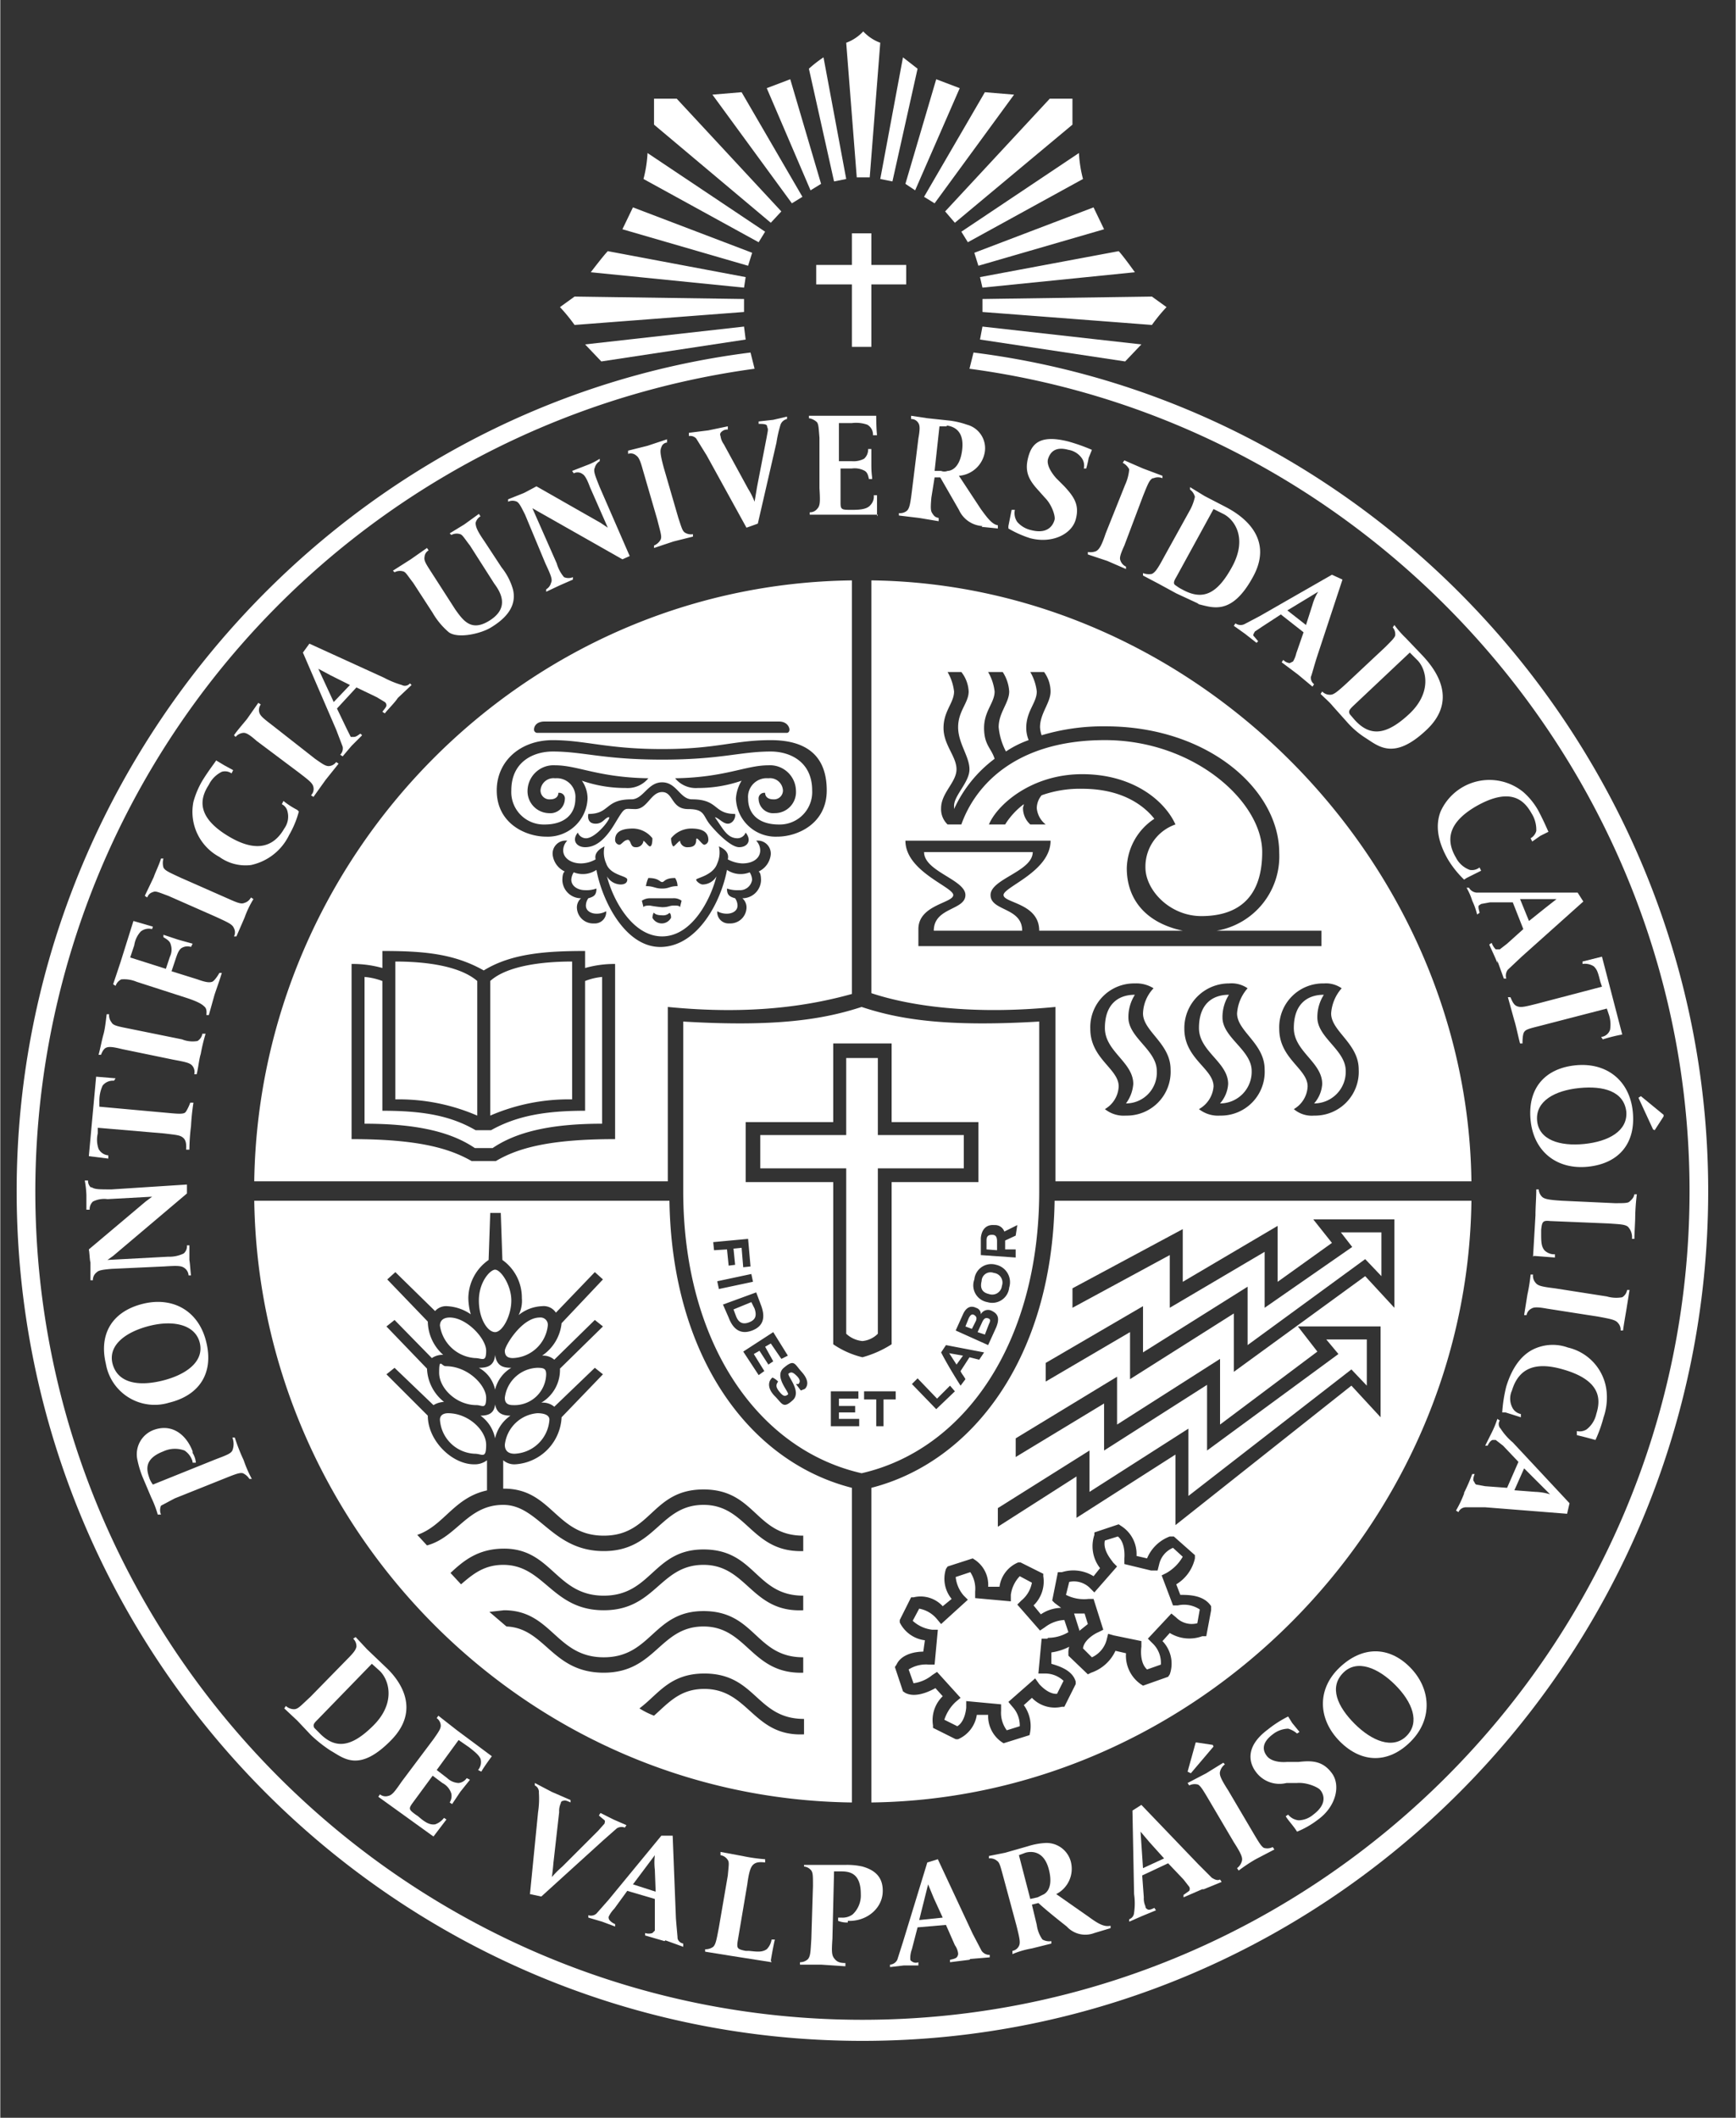 <?xml version="1.0" encoding="UTF-8" standalone="no"?>
<svg
   xmlns:dc="http://purl.org/dc/elements/1.1/"
   xmlns:cc="http://creativecommons.org/ns#"
   xmlns:rdf="http://www.w3.org/1999/02/22-rdf-syntax-ns#"
   xmlns:svg="http://www.w3.org/2000/svg"
   xmlns="http://www.w3.org/2000/svg"
   xmlns:sodipodi="http://sodipodi.sourceforge.net/DTD/sodipodi-0.dtd"
   xmlns:inkscape="http://www.inkscape.org/namespaces/inkscape"
   id="Capa_1"
   data-name="Capa 1"
   width="75.5mm"
   height="92.1mm"
   viewBox="0 0 214.01 261.154"
   version="1.1"
   sodipodi:docname="logo-pucv.svg"
   inkscape:version="0.92.4 (fd57863, 2020-04-02)">
  <rect x="0" y="0" width="214.01" height="261.154" fill="#333333" stroke="none"/>
  <sodipodi:namedview
     pagecolor="#ffffff"
     bordercolor="#666666"
     borderopacity="1"
     objecttolerance="10"
     gridtolerance="10"
     guidetolerance="10"
     inkscape:pageopacity="0"
     inkscape:pageshadow="2"
     inkscape:window-width="1920"
     inkscape:window-height="1016"
     id="namedview247"
     showgrid="false"
     inkscape:zoom="0.94858025"
     inkscape:cx="241.56829"
     inkscape:cy="78.630641"
     inkscape:window-x="0"
     inkscape:window-y="27"
     inkscape:window-maximized="1"
     inkscape:current-layer="Capa_1" />
  <defs
     id="defs4">
    <style
       id="style2">.cls-1{fill:#24588d;}.cls-2{fill:#a95153;}.cls-3{fill:#af8f6e;}.cls-4{fill:#fff;}</style>
  </defs>
  <title
     id="title6">logo-pucv</title>
  <path
     style="fill:#ffffff;stroke-width:1"
     d="m 105.018,71.572 c -40.6,0.5 -73.101,34.001 -73.701,74.101 h 51 v -21.5 c 10.1,1 17.301,-0.1 22.701,-1.6 z m -37.9,17.401 h 28.9 c 1,0 1.3,0.699 1.3,0.999 0,0.3 -0.2,0.4 -0.3,0.4 H 66.219 a 0.4,0.4 0 0 1 -0.4,-0.4 c 0,-0.5 0.4,-0.999 1.3,-0.999 z m 0.999,2.299 c 4,0 6.701,1.1 13.501,1.1 6.8,0 8.799,-1.1 13.399,-1.1 4.6,0 6.9,2.101 6.9,6.201 0,4.1 -3.6,5.7 -6.1,5.7 a 4.9,4.9 0 0 1 -5.099,-4.701 4.8,4.8 0 0 1 0.7,-2.199 16.4,16.4 0 0 1 -5.401,0.9 3.3,3.3 0 0 1 -2.8,-1.2 c 6.2,-0.1 8.701,-1.6 11.501,-1.6 a 3.2,3.2 0 0 1 3.4,3.101 2.6,2.6 0 0 1 -2.599,2.8 1.8,1.8 0 0 1 -2,-1.701 0.7,0.7 0 0 1 0.8,-0.8 c 0,0.5 0.399,0.8 0.999,0.8 a 1.1,1.1 0 0 0 1.2,-1.099 1.6,1.6 0 0 0 -1.799,-1.5 2.3,2.3 0 0 0 -2.5,2.5 c 0,1.9 1.3,3.2 3.8,3.2 a 4,4 0 0 0 4.1,-4.2 c 0,-3.6 -2.801,-4.8 -5.101,-4.8 -3.8,0 -6.099,0.999 -13.399,0.999 -7.3,0 -9.701,-0.999 -13.501,-0.999 -2.3,0 -5.099,1.2 -5.099,4.8 a 4,4 0 0 0 4.1,4.2 c 2.5,0 3.8,-1.3 3.8,-3.2 a 2.3,2.3 0 0 0 -2.5,-2.5 1.6,1.6 0 0 0 -1.799,1.5 1.1,1.1 0 0 0 1.2,1.099 c 0.6,0 0.999,-0.3 0.999,-0.8 a 0.7,0.7 0 0 1 0.8,0.8 1.8,1.8 0 0 1 -2,1.701 2.7,2.7 0 0 1 -2.599,-2.8 3.2,3.2 0 0 1 3.4,-3.101 c 2.8,0 5.3,1.5 11.5,1.6 a 3.3,3.3 0 0 1 -2.799,1.2 16.4,16.4 0 0 1 -5.401,-0.9 3.8,3.8 0 0 1 0.7,2.199 4.9,4.9 0 0 1 -5.099,4.701 c -2.5,0 -6.1,-1.6 -6.1,-5.7 0,-3.6 2.899,-6.201 6.899,-6.201 z m 13.501,5.2 c 1.8,0 2.2,2.1 3.7,2.1 3.3,0 2.6,1.801 5.3,1.801 0.1,0.5 -0.301,1.2 -0.901,1.2 -0.6,0 -1.099,-0.7 -1.599,-0.8 1,1.4 1.499,2.599 2.799,2.599 a 1.1,1.1 0 0 0 1.001,-0.7 c 0.8,1 0.2,1.801 -0.8,1.801 -1,0 -2.7,-1.7 -3.6,-2.8 -0.9,-1.1 -0.601,-1.9 -2.701,-1.9 -2.1,0 -1.799,-2.1 -3.199,-2.1 -1.4,0 -1.801,2.1 -3.301,2.1 -1.5,0 -1.199,-0.399 -2.599,1.9 -1.4,2.3 -2.6,2.8 -3.6,2.8 -1,0 -1.7,-0.801 -0.9,-1.801 a 1.1,1.1 0 0 0 1.001,0.7 c 1.3,0 3.299,-2.699 2.799,-2.599 -0.5,0.1 -0.7,0.8 -1.6,0.8 -0.9,0 -1,-0.7 -0.9,-1.2 2.7,0 2,-1.801 5.3,-1.801 1.5,0 2.001,-2.1 3.801,-2.1 z m -3.6,5.7 a 3.1,3.1 0 0 1 2.4,1.2 c 0,0.6 -0.1,1.001 -0.3,1.001 -0.2,0 -0.5,-0.5 -0.8,-0.7 a 0.9,0.9 0 0 1 -1.001,0.8 c -0.7,0 -0.499,-1 -0.999,-0.9 -0.5,0.1 -0.699,0.599 -0.999,0.599 a 0.6,0.6 0 0 1 -0.501,-0.599 c 0,-1 0.801,-1.401 2.201,-1.401 z m 7.199,0 c 1.3,0 2.101,0.401 2.101,1.401 a 0.6,0.6 0 0 1 -0.501,0.599 c -0.3,0 -0.999,-1.199 -0.999,-0.599 0,0.6 -0.301,0.9 -1.001,0.9 a 0.9,0.9 0 0 1 -0.999,-0.8 c -0.3,0.2 -0.7,0.7 -0.8,0.7 -0.1,0 -0.3,-0.401 -0.3,-1.001 a 3.2,3.2 0 0 1 2.5,-1.2 z m -15.459,1.487 a 1.6,1.6 0 0 1 0.16,0.013 1.7,1.7 0 0 0 -0.5,1.2 c 0,0.9 0.899,1.6 2.199,1.6 a 3.7,3.7 0 0 0 1.799,-0.5 c -0.2,-0.8 0.5,-1.3 1.1,-1.6 a 3.3,3.3 0 0 0 0.201,2.1 c 0.5,1.5 2.599,1.5 2.599,2 0,0.5 -0.5,0.599 -0.8,0.599 a 2,2 0 0 1 -1.7,-0.999 c 0.7,2.8 3.1,7.4 6.8,7.4 3.7,0 5.999,-4.6 6.699,-7.4 a 2,2 0 0 1 -1.7,0.999 c -0.3,0 -0.8,-0.399 -0.8,-0.599 0,-0.2 2.099,-0.5 2.599,-2 a 3.3,3.3 0 0 0 0.201,-2.1 c 0.7,0.3 1.299,0.8 1.099,1.6 a 4.1,4.1 0 0 0 1.801,0.5 c 1.4,0 2.199,-0.7 2.199,-1.6 a 1.7,1.7 0 0 0 -0.5,-1.2 1.6,1.6 0 0 1 1.799,1.7 2.6,2.6 0 0 1 -1.499,2.1 c 0.2,0.1 0.299,0.5 0.299,1.1 a 2.3,2.3 0 0 1 -2.299,2.199 1.5,1.5 0 0 1 0.5,1.3 2,2 0 0 1 -2.1,1.801 1.4,1.4 0 0 1 -1.5,-1.5 2.4,2.4 0 0 0 1.2,0.3 c 0.6,0 1.3,-0.301 1.3,-1.001 a 1.6,1.6 0 0 0 -0.299,-0.9 c -0.7,-0.2 -1.001,-0.4 -1.001,-1.2 a 3.9,3.9 0 0 0 1.5,0.201 1.5,1.5 0 0 0 1.6,-1.3 1.9,1.9 0 0 0 -0.3,-0.901 3,3 0 0 1 -2.8,-0.299 c -0.7,3.8 -3.499,9.3 -7.999,9.5 -4.5,0.2 -7.4,-5.7 -8.1,-9.5 a 3,3 0 0 1 -2.8,0.299 1.9,1.9 0 0 0 -0.3,0.901 c 0,0.8 0.8,1.3 1.7,1.3 a 3.6,3.6 0 0 0 1.401,-0.201 c 0,0.8 -0.301,1 -1.001,1.2 a 1.6,1.6 0 0 0 -0.299,0.9 c 0,0.7 0.7,1.001 1.3,1.001 a 2.4,2.4 0 0 0 1.2,-0.3 1.4,1.4 0 0 1 -1.5,1.5 2,2 0 0 1 -2.1,-1.801 1.5,1.5 0 0 1 0.5,-1.3 2.3,2.3 0 0 1 -2.301,-2.199 c 0,-0.6 0.1,-1 0.3,-1.1 a 2.6,2.6 0 0 1 -1.5,-2.1 1.6,1.6 0 0 1 1.641,-1.713 z m 10.159,4.613 c 1.3,0 1.401,0.5 1.701,0.5 0.3,0 0.299,-0.5 1.599,-0.5 a 1.9,1.9 0 0 1 0.3,1.001 c -1,0 -0.999,0.299 -1.899,0.299 -0.9,0 -1,-0.299 -2,-0.299 a 3.8,3.8 0 0 1 0.299,-1.001 z m 3.206,2.494 a 1.6,1.6 0 0 1 0.894,0.306 l -0.199,0.8 c -0.1,-0.2 -0.3,-0.201 -0.8,-0.201 -0.5,0 -0.599,0.201 -1.399,0.201 a 13.9,13.9 0 0 1 -1.5,-0.201 c -0.3,0 -0.7,7.5e-4 -0.8,0.201 l -0.201,-0.8 a 1.8,1.8 0 0 1 1.1,-0.3 h 2.701 a 1.6,1.6 0 0 1 0.205,-0.006 z m -2.542,1.799 c 0.012,-0.007 0.024,-0.005 0.037,0.007 0.1,0.1 0.301,0.299 1.001,0.299 a 1.1,1.1 0 0 0 0.9,-0.299 c 0.2,0.1 0.199,0.499 0.199,0.599 a 1.3,1.3 0 0 1 -1.099,0.7 1.3,1.3 0 0 1 -1.2,-0.7 c 0,-0.087 0.077,-0.557 0.163,-0.607 z m -33.463,4.707 c 5,0 8.801,0.3 12.501,2.4 3.4,-2.1 7.699,-2.4 12.499,-2.4 v 2.1 a 13.2,13.2 0 0 1 3.7,-0.5 v 21.6 c -8.1,0 -12,1.101 -14.7,2.701 h -2.999 c -2.8,-1.6 -6.7,-2.701 -14.8,-2.701 v -21.6 a 13.5,13.5 0 0 1 3.8,0.5 z m 1.6,1.3 v 17 a 24.3,24.3 0 0 1 10.1,2 v -16.6 c -2.2,-1.9 -6.5,-2.4 -10.1,-2.4 z m 21.799,0 c -3.6,-2e-5 -7.999,0.5 -10.099,2.4 v 16.6 a 24.3,24.3 0 0 1 10.099,-2 z m -25.599,1.901 v 18.099 c 6.7,0 10.8,1.101 13.6,3.001 h 2.199 c 2.8,-1.9 6.9,-3.001 13.5,-3.001 v -18.099 a 7.6,7.6 0 0 0 -2.1,0.5 v 16 c -4.8,0 -8.399,0.6 -11.599,2.4 h -1.901 c -3.1,-1.8 -6.5,-2.4 -11.5,-2.4 v -16 a 8.2,8.2 0 0 0 -2.199,-0.5 z"
     id="path90"
     inkscape:connector-curvature="0" />
  <path
     style="fill:#ffffff;stroke-width:1"
     d="m 107.419,71.572 v 50.9 c 4.8,1.6 12.499,2.7 22.699,1.7 v 21.5 h 51.3 c -0.5,-39.6 -34,-73.601 -74,-74.101 z m 9.4,11.3 h 1.7 a 4.2,4.2 0 0 1 0.9,2.4 c 0,1.4 -1.3,2.4 -1.3,4.4 0,2 1.399,3.599 1.399,5.199 0,1.6 -1.899,3.2 -1.899,4.5 v 0.4 a 16,16 0 0 1 5,-6.2 c -0.4,-1.3 -1.3,-1.7 -1.3,-3.8 0,-2.1 1.3,-3.1 1.3,-4.5 a 6.2,6.2 0 0 0 -0.8,-2.4 h 1.799 a 4.9,4.9 0 0 1 0.8,2.4 c 0,1.4 -1.3,2.6 -1.3,4.4 a 8,8 0 0 0 0.9,2.999 12.2,12.2 0 0 1 2.8,-1.401 4,4 0 0 1 -0.299,-1.499 c 0,-2.1 1.3,-3.1 1.3,-4.5 a 6.2,6.2 0 0 0 -0.8,-2.4 h 1.7 a 4.1,4.1 0 0 1 0.8,2.4 c 0,1.4 -1.3,2.7 -1.3,4.4 a 3.6,3.6 0 0 0 0.199,0.999 26.4,26.4 0 0 1 7.901,-1.1 c 12.6,0 21.399,7.801 21.399,15.601 a 9.3,9.3 0 0 1 -7.7,9.599 h 12.901 v 1.901 h -49.7 v -2.1 c 0,-3 4.301,-3.201 4.301,-4.201 0,-1 -5.901,-2.899 -5.901,-6.699 h 17.9 c 0,3.8 -5.8,5.699 -5.8,6.699 0,1 4.4,1 4.4,4.4 h 17.699 c -4.7,-1 -6.9,-4 -6.9,-7.7 a 7.5,7.5 0 0 1 3.4,-6.1 c -1.1,-1.4 -3.699,-3.7 -8.899,-3.7 a 14.1,14.1 0 0 0 -5.001,0.8 2.5,2.5 0 0 0 -0.599,1.6 2.9,2.9 0 0 0 1.099,2 h -1.899 a 2.7,2.7 0 0 1 -0.9,-2 c 0,-0.2 0.1,-0.3 0.1,-0.5 a 9.2,9.2 0 0 0 -2.301,2.5 h -2 c 1,-2.4 5.201,-6.2 11.501,-6.2 6.3,0 10.2,3.3 11.5,6.2 a 5.5,5.5 0 0 0 -3.7,5.3 c 0,2.8 3,6 6.9,6 3.9,0 7.499,-1.701 7.499,-7.901 0,-6.2 -8.401,-13.8 -19.401,-13.8 -11,0 -15.999,5.601 -17.699,10.401 h -1.7 a 2.6,2.6 0 0 1 -0.8,-2 c 0,-1.9 1.901,-3.2 1.901,-4.8 0,-1.6 -1.6,-2.999 -1.6,-5.099 0,-2.1 1.3,-3.1 1.3,-4.5 a 6.2,6.2 0 0 0 -0.8,-2.4 z m -2.9,22.199 c 0,2.4 5.099,3.4 5.099,5.3 0,1.9 -3.899,1.5 -3.899,4.4 h 10.899 c 0,-2.9 -3.899,-2.4 -3.899,-4.4 0,-2 5.2,-2.9 5.2,-5.3 z m 37.924,16.186 a 3.5,3.5 0 0 1 1.975,0.614 5.2,5.2 0 0 0 -1.3,3.101 c 0,2.2 3.401,3.7 3.401,6.9 a 5.4,5.4 0 0 1 -5.501,5.7 3.8,3.8 0 0 1 -2.599,-0.8 3.5,3.5 0 0 0 1.799,-2.8 c 0,-2.2 -3.6,-3.399 -3.6,-7.099 a 5.5,5.5 0 0 1 5.501,-5.6 3.5,3.5 0 0 1 0.324,-0.015 z m 11.661,0.004 a 3.4,3.4 0 0 1 1.915,0.61 5.2,5.2 0 0 0 -1.3,3.101 c 0,2.2 3.4,3.7 3.4,6.9 a 5.4,5.4 0 0 1 -5.499,5.7 3.4,3.4 0 0 1 -2.501,-0.8 3.4,3.4 0 0 0 1.701,-2.8 c 0,-2.2 -3.501,-3.399 -3.501,-7.099 a 5.4,5.4 0 0 1 5.501,-5.6 3.4,3.4 0 0 1 0.284,-0.01 z m -23.586,0.01 a 4,4 0 0 1 2.301,0.599 4.7,4.7 0 0 0 -1.3,3.101 c 0,2.2 3.4,3.7 3.4,6.9 a 5.4,5.4 0 0 1 -5.499,5.7 3.7,3.7 0 0 1 -2.601,-0.8 3.4,3.4 0 0 0 1.701,-2.8 c 0,-2.2 -3.501,-3.399 -3.501,-7.099 a 5.4,5.4 0 0 1 5.499,-5.6 z m 0,1.399 c -2.1,0 -3.7,1.2 -3.7,4.1 0,2.9 3.501,4.2 3.501,6.9 a 4.6,4.6 0 0 1 -0.9,2.4 3.8,3.8 0 0 0 3.8,-4 c 0,-2.6 -3.501,-4.1 -3.501,-6.6 a 5.1,5.1 0 0 1 0.8,-2.8 z m 11.601,0 c -2.1,0 -3.7,1.2 -3.7,4.1 0,2.9 3.6,4.2 3.6,6.9 a 4,4 0 0 1 -1.001,2.4 3.9,3.9 0 0 0 3.901,-4 c 0,-2.6 -3.6,-4.1 -3.6,-6.6 a 5.1,5.1 0 0 1 0.8,-2.8 z m 11.7,0 c -2.1,0 -3.701,1.2 -3.701,4.1 0,2.9 3.501,4.2 3.501,6.9 a 4,4 0 0 1 -0.999,2.4 3.9,3.9 0 0 0 3.899,-4 c 0,-2.6 -3.499,-4.1 -3.499,-6.6 a 5.1,5.1 0 0 1 0.8,-2.8 z"
     id="path92"
     inkscape:connector-curvature="0" />
  <path
     style="fill:#ffffff;stroke-width:1"
     d="m 31.318,148.072 c 0.6,40.1 33.101,73.7 73.701,74.2 v -38.801 c -12.6,-3.2 -22.2,-16.099 -22.5,-35.399 z m 29.101,1.499 h 1.3 l 0.199,5.801 a 5.7,5.7 0 0 1 2.4,4.699 3.9,3.9 0 0 1 -0.4,2.1 4.9,4.9 0 0 1 2.9,-1.099 1.8,1.8 0 0 1 1.7,0.799 l 4.8,-5 1.001,0.9 -5.101,5.401 a 5.5,5.5 0 0 1 -2.4,3.999 2.1,2.1 0 0 1 1.5,0.501 l 5,-4.9 1.001,0.8 -5.3,5.199 a 4.7,4.7 0 0 1 -2.301,4.201 2.2,2.2 0 0 1 1.6,0.5 l 5,-4.8 1.001,0.8 -5.101,5.3 a 6.1,6.1 0 0 1 -5.7,5.8 2.1,2.1 0 0 1 -1.499,-0.5 v 3.505 c 0.035,-3.1e-4 0.065,-0.004 0.1,-0.004 5.9,0 6.4,5.8 12.3,5.8 5.9,0 5.9,-5.7 12.3,-5.7 6.4,0 6.4,5.7 12.3,5.7 v 1.901 c -6.4,0.2 -6.9,-5.7 -12.3,-5.7 -5.4,0 -5.9,5.7 -12.3,5.7 -6.4,0 -7.999,-5.7 -12.399,-5.7 -4.4,0 -5.7,4 -9.4,5 l -1.2,-1.3 c 3.297,-1.128 4.49,-4.586 8.6,-5.483 v -3.717 a 2.5,2.5 0 0 1 -1.6,0.5 c -2.7,0 -5.7,-2.899 -5.7,-5.999 l -5.101,-5.101 1.001,-0.8 4.799,4.6 a 2.8,2.8 0 0 1 1.301,-0.4 5.5,5.5 0 0 1 -2.1,-4.1 l -5.001,-5.199 1.001,-0.8 4.6,4.699 a 2.3,2.3 0 0 1 1.399,-0.4 5.6,5.6 0 0 1 -1.899,-4.1 l -5,-5.2 0.999,-0.9 4.9,4.8 a 1.8,1.8 0 0 1 1.5,-0.599 5.6,5.6 0 0 1 2.9,0.999 7.7,7.7 0 0 1 -0.3,-2 5.8,5.8 0 0 1 2.5,-4.699 z m 0.599,7.001 c -0.6,0 -2,1.5 -2,3.8 0,2.3 1.1,3.899 2,3.899 0.9,0 2,-1.999 2,-3.899 0,-1.9 -1.3,-3.8 -2,-3.8 z m 5.59,5.893 a 0.9,0.9 0 0 0 -0.089,0.006 c -2.2,0 -4.301,3.5 -4.301,4.1 0,0.6 0.299,0.9 0.999,0.9 a 4.5,4.5 0 0 0 4.301,-4 0.9,0.9 0 0 0 -0.91,-1.005 z m -11.191,0.006 c -0.8,0 -1.2,0.399 -1.2,0.999 a 4.7,4.7 0 0 0 4.301,4 c 0.9,0 1.399,0.6 1.399,-0.9 0,-1.5 -2.4,-4.1 -4.5,-4.1 z m 5.6,4.6 c -0.1,1.4 -1,1.6 -2,1.6 a 4,4 0 0 1 2,2.701 4.3,4.3 0 0 1 2,-2.701 c -1,0 -1.8,-0.2 -2,-1.6 z m -6.688,1.087 c -0.138,-0.037 -0.212,0.164 -0.212,1.114 0,1.9 2.1,3.999 4.6,3.999 0.7,0 1.2,0.6 1.2,-0.9 0,-1.5 -2.2,-3.899 -5,-3.899 -0.25,0 -0.45,-0.276 -0.588,-0.314 z m 11.888,0.513 a 4.2,4.2 0 0 0 -4,3.7 c 0,0.5 0.199,0.9 0.999,0.9 a 3.9,3.9 0 0 0 4.101,-3.8 c 0,-0.7 -0.3,-0.8 -1.1,-0.8 z m -5.2,4.5 c -0.1,1.1 -0.799,1.401 -1.799,1.401 a 4.5,4.5 0 0 1 1.799,2.799 4.6,4.6 0 0 1 1.901,-2.799 c -1,0 -1.701,-0.301 -1.901,-1.401 z m -5.8,1.1 c -0.5,0 -1.001,0.2 -1.001,0.8 a 4.5,4.5 0 0 0 4.301,4.2 c 0.9,0 1.399,0.7 1.399,-1.1 0,-1.8 -2.199,-3.899 -4.699,-3.899 z m 11,0 a 4.4,4.4 0 0 0 -4,3.899 c 0,0.6 0.3,1.1 1.2,1.1 a 4.5,4.5 0 0 0 4.301,-4.2 c 0,-0.6 -0.7,-0.8 -1.5,-0.8 z m -4.1,16.7 c 5.9,0 6.4,5.8 12.3,5.8 5.9,0 6.1,-5.7 12.3,-5.7 6.4,0 6.4,5.7 12.3,5.7 v 1.799 c -6.4,0.3 -6.9,-5.599 -12.3,-5.599 -5.4,0 -5.9,5.599 -12.3,5.599 -6.4,0 -7.299,-5.599 -12.399,-5.599 -2.4,0 -3.8,1.2 -5.2,2.4 l -1.3,-1.401 c 1.6,-1.5 3.4,-2.999 6.6,-2.999 z m 0,7.599 c 5.9,0 6.4,5.801 12.3,5.801 5.9,0 6.1,-5.7 12.3,-5.7 6.4,0 6.4,5.7 12.3,5.7 v 1.899 c -6.4,0.2 -6.9,-5.7 -12.3,-5.7 -5.4,0 -5.9,5.7 -12.3,5.7 -6.4,0 -7.199,-5.5 -11.999,-5.7 l -2.101,-1.799 z m 24.699,7.801 c 6.4,0 6.4,5.599 12.3,5.599 v 1.901 c -6.3,0.3 -6.8,-5.6 -12.3,-5.6 -3,0 -4.4,1.7 -6.2,3.3 a 10.1,10.1 0 0 1 -1.799,-0.9 c 2.3,-1.7 3.699,-4.299 7.999,-4.299 z"
     id="path94"
     inkscape:connector-curvature="0" />
  <path
     style="fill:#ffffff;stroke-width:1"
     d="m 130.018,148.072 c -0.3,19.3 -10.099,32.199 -22.599,35.399 v 38.801 c 40,-0.5 73.5,-34.1 74,-74.2 z m 31.9,2.299 h 10.001 v 10.9 l -3.6,-3.901 -16.2,11.8 v -7.199 l -12.799,8.1 v -5.801 l -10.401,6.1 v -2.299 l 12.001,-7 v 5.7 l 12.899,-8.1 v 7.199 l 14.501,-10.6 2,2.1 v -5.4 h -5 l 1.399,1.801 -10.799,7.499 v -6.9 l -11.7,6.9 v -6.5 l -11.999,6.5 v -2.4 l 13.6,-7.3 v 6.5 l 11.7,-6.9 v 6.9 l 6.699,-4.8 z m -1.899,13.201 h 10.2 v 11.199 l -3.6,-3.899 -21.7,17.2 v -8.701 l -12.2,7.8 v -5.099 l -9.7,6.2 v -2.299 l 11.3,-7.101 v 5.101 l 12.2,-7.8 v 8.3 l 20.1,-15.6 1.901,2 v -5.7 h -5.001 l 1.5,1.799 -16.2,11.9 v -8.1 l -12.7,8.1 v -5.8 l -10.9,6.6 v -2.301 l 12.501,-7.599 v 5.899 l 12.7,-8.1 v 8.1 l 12.001,-9 z m -22.1,24.399 0.299,0.201 a 4.1,4.1 0 0 1 1.901,3.7 l 1.3,0.3 a 4.9,4.9 0 0 1 2.8,-2.701 h 0.5 l 2.601,2.301 v 0.4 a 5,5 0 0 1 -2.301,3.2 l 0.5,1.3 c 1,0 2.9,-6.3e-4 3.8,1.399 v 0.5 l -0.599,3.2 h -0.5 a 4.6,4.6 0 0 1 -4,-0.4 l -0.9,1.001 a 4,4 0 0 1 0.9,4.1 l -0.201,0.3 -3.099,1.099 -0.3,-0.199 a 4.3,4.3 0 0 1 -1.799,-3.801 l -1.3,-0.299 a 5.1,5.1 0 0 1 -3.001,2.699 l -0.4,0.201 -2.4,-2.301 v -0.3 a 2.2,2.2 0 0 1 0.101,-0.8 7,7 0 0 1 -2.201,0.7 v 1.401 c 1,0.3 2.601,0.799 3.001,2.199 v 0.3 l -1.401,2.8 h -0.3 a 3.9,3.9 0 0 1 -3.7,-1.1 l -0.999,0.9 a 4.4,4.4 0 0 1 0.7,3.7 l -3.2,1.001 -0.3,-0.201 a 3.9,3.9 0 0 1 -1.6,-3.3 h -1.399 a 3.9,3.9 0 0 1 -2.301,2.999 h -0.3 l -2.8,-1.399 v -0.3 a 4.1,4.1 0 0 1 1.2,-3.6 l -0.9,-0.999 c -0.9,0.5 -2.5,1.199 -3.7,0.599 l -0.3,-0.199 -0.999,-2.999 0.199,-0.3 c 0.6,-1.3 2.3,-1.6 3.3,-1.6 l 0.201,-1.401 a 4,4 0 0 1 -3.101,-2.199 v -0.3 l 1.401,-2.799 h 0.3 a 3.7,3.7 0 0 1 3.599,1.099 l 1.1,-0.9 a 3.9,3.9 0 0 1 -0.7,-3.7 l 0.201,-0.3 3.099,-0.999 0.3,0.199 a 3.7,3.7 0 0 1 1.6,3.3 h 1.401 a 3.8,3.8 0 0 1 2.299,-2.999 h 0.3 l 2.8,1.399 v 0.3 a 4.1,4.1 0 0 1 -1.2,3.6 l 0.9,1.1 a 4.6,4.6 0 0 1 2.5,-0.8 l -0.8,-0.601 -0.3,-0.3 0.7,-3.499 h 0.5 a 4.7,4.7 0 0 1 3.901,0.5 l 0.8,-0.999 a 4.4,4.4 0 0 1 -0.7,-4.1 v -0.3 z m -0.101,1.5 -1.6,0.5 c -0.3,1.3 1.001,2.601 1.001,2.701 l 0.5,0.5 -2.8,3.2 -0.599,-0.599 a 2.8,2.8 0 0 0 -2.5,-0.7 l -0.4,1.6 a 4.9,4.9 0 0 0 2.799,0.5 h 0.601 l 1.2,3.8 -0.601,0.3 c -0.5,0.2 -1.799,1 -1.899,2 l 1.099,1.1 a 3.3,3.3 0 0 0 1.801,-2.101 l 0.199,-0.799 0.7,0.199 3.4,0.7 v 0.699 c 0,0 -0.3,1.9 0.7,2.8 l 1.7,-0.599 a 3.3,3.3 0 0 0 -0.999,-2.601 l -0.601,-0.599 2.9,-3.101 0.601,0.501 a 2.7,2.7 0 0 0 2.599,0.699 l 0.3,-1.7 a 3.5,3.5 0 0 0 -2.701,-0.5 h -0.599 l -1.399,-3.7 0.599,-0.3 a 5.4,5.4 0 0 0 2,-2 l -1.2,-1.099 a 2.9,2.9 0 0 0 -1.7,1.999 l -0.201,0.8 h -0.8 l -3.3,-0.8 v -0.699 c 1e-5,0 0.2,-1.901 -0.8,-2.701 z m -18.199,4.4 -1.801,0.599 a 4.1,4.1 0 0 0 1.001,2.301 l 0.5,0.5 -3.3,3.001 -0.5,-0.601 a 3.7,3.7 0 0 0 -2.201,-1.3 l -0.8,1.5 a 4.3,4.3 0 0 0 2.4,1.099 h 0.7 l -0.4,4.301 h -0.7 a 4,4 0 0 0 -2.5,0.599 l 0.601,1.7 a 4.6,4.6 0 0 0 2.299,-0.999 l 0.601,-0.4 2.9,3.2 -0.601,0.5 a 5.2,5.2 0 0 0 -1.399,2.201 l 1.6,0.799 c 1,-0.6 1.099,-2.299 1.099,-2.299 v -0.8 l 4.301,0.4 v 0.8 a 3.6,3.6 0 0 0 0.7,2.4 l 1.6,-0.501 a 3.4,3.4 0 0 0 -0.901,-2.399 l -0.5,-0.601 3.3,-2.9 0.501,0.7 c 0,0 1.099,1.3 2.199,1.2 l 0.8,-1.6 a 3.3,3.3 0 0 0 -2.301,-0.9 h -0.8 l 0.4,-4.301 h 0.7 l 0.1,-0.1 a 4.9,4.9 0 0 0 2.5,-0.7 l -0.5,-1.5 a 4.3,4.3 0 0 0 -2.4,0.901 l -0.599,0.4 -2.8,-3.2 0.5,-0.501 a 3.7,3.7 0 0 0 1.3,-2.199 l -1.499,-0.8 a 4.1,4.1 0 0 0 -1.1,2.301 v 0.8 l -4.4,-0.4 v -0.8 a 3.7,3.7 0 0 0 -0.599,-2.4 z m 12.799,5.099 0.7,2.201 v -0.1 l 0.999,-0.8 -0.4,-1.301 z"
     id="path96"
     inkscape:connector-curvature="0" />
  <path
     style="fill:#ffffff;stroke-width:1"
     d="m 106.219,124.172 c -4.6,1.5 -10.4,2.501 -22,1.801 v 20.9 c 0,18.7 9.2,31.9 22,34.8 12.7,-2.9 21.9,-16.1 21.9,-34.8 v -20.9 c -11.6,0.7 -17.4,-0.301 -21.9,-1.801 z m -3.501,4.5 h 7.201 v 9.7 h 10.7 v 7.4 h -10.7 v 20 a 13.1,13.1 0 0 1 -3.6,1.6 10.9,10.9 0 0 1 -3.6,-1.6 V 145.772 H 91.919 v -7.4 h 10.799 z m 1.6,1.801 v 9.5 H 93.718 v 4.1 h 10.6 v 20.4 a 3.4,3.4 0 0 0 2,0.9 3.1,3.1 0 0 0 1.901,-0.9 v -20.4 h 10.6 v -4.1 h -10.6 v -9.5 z m 17.944,20.595 c 0.112,-0.009 0.231,-0.008 0.356,0.004 a 1.2,1.2 0 0 1 1.2,0.8 l 1.6,-0.8 -0.201,1.3 -1.3,0.601 v 1.099 h 1.3 v 1.001 l -4.299,-0.3 v -2.1 c 0.087,-0.963 0.558,-1.542 1.344,-1.605 z m 0.056,1.204 c -0.4,0 -0.699,0.1 -0.699,0.7 v 1.099 l 1.3,0.101 v -1.1 c 0,-0.6 -0.201,-0.8 -0.601,-0.8 z m -30.099,0.5 0.299,3.401 -0.9,0.1 -0.199,-2.4 -1.001,0.1 0.201,2 -0.8,0.1 -0.201,-2 -1.6,0.101 -0.1,-1.001 z m 30.051,3.111 a 2.1,2.1 0 0 1 0.549,0.089 2.2,2.2 0 0 1 1.599,2.8 2.1,2.1 0 0 1 -2.699,1.799 2.1,2.1 0 0 1 -1.6,-2.8 2.1,2.1 0 0 1 2.151,-1.889 z m -0.182,1.014 a 1.1,1.1 0 0 0 -1.07,1.076 c -0.2,0.8 -3e-4,1.4 0.9,1.6 a 1.2,1.2 0 0 0 1.6,-1.001 1.2,1.2 0 0 0 -0.999,-1.6 1.1,1.1 0 0 0 -0.431,-0.075 z m -29.47,0.207 0.204,0.958 -4.205,0.894 -0.204,-0.958 z m 0.601,2.268 0.599,1.6 c 0.6,1.6 0.201,2.601 -1.099,3.101 -1.3,0.5 -2.3,-1.1e-4 -2.9,-1.6 l -0.7,-1.6 z m -0.599,1.2 -2.201,0.901 0.3,0.799 c 0.3,0.8 0.8,1.1 1.6,0.8 0.8,-0.3 1,-0.8 0.7,-1.7 z m 27.252,0.573 c 0.147,0.009 0.297,0.052 0.447,0.127 a 0.8,0.8 0 0 1 0.601,0.8 1,1 0 0 1 1.399,-0.4 c 0.8,0.4 0.901,1 0.501,2 l -1.001,2.199 -4,-1.799 0.9,-2 c 0.3,-0.675 0.713,-0.956 1.153,-0.928 z m 0.04,0.95 c -0.192,-0.009 -0.342,0.178 -0.492,0.478 l -0.4,1.001 0.8,0.299 0.5,-0.999 c 0.1,-0.3 0.101,-0.5 -0.199,-0.7 -0.075,-0.05 -0.144,-0.074 -0.208,-0.078 z m 1.7,0.443 c -0.192,0.005 -0.342,0.135 -0.492,0.435 l -0.599,1.3 0.9,0.3 0.5,-1.3 c 0.2,-0.4 0.2,-0.6 -0.1,-0.7 -0.075,-0.025 -0.144,-0.037 -0.208,-0.035 z m -26.292,1.735 1.801,2.9 -0.8,0.4 -1.301,-1.899 -0.699,0.4 0.999,1.799 -0.599,0.4 -1.1,-1.7 -0.7,0.4 1.3,2.1 -0.699,0.5 -1.901,-2.9 z m 21.3,1.6 4.701,0.901 -0.601,0.9 -1.2,-0.3 -1.099,1.7 c 0.1,0.3 0.399,0.601 0.599,1.001 l -0.599,0.8 c -1.6,-2.5 -2.4,-4.1 -2.4,-4.1 z m 0.4,1.001 0.901,1.399 0.799,-1.1 z m -19.37,1.21 c 0.396,-0.005 0.608,0.464 1.171,1.089 0.9,1 0.8,1.701 0.4,2.101 l -0.501,0.199 -0.599,-0.8 h 0.3 c 0.2,-0.2 0.299,-0.499 -0.201,-0.999 -0.5,-0.5 -0.699,-0.5 -0.999,-0.3 -0.3,0.2 1.7,2.2 0.5,3.3 -1.2,1.1 -1.299,0.4 -2.199,-0.5 -0.9,-0.9 -0.9,-1.801 -0.3,-2.301 a 2.1,2.1 0 0 1 0.7,0.5 c -0.3,0.4 -0.301,0.701 0.199,1.301 0.5,0.6 0.701,0.499 1.001,0.299 0.3,-0.2 -1.801,-2.2 -0.501,-3.3 0.488,-0.412 0.792,-0.586 1.03,-0.589 z m 15.471,1.889 2.4,2.5 1.6,-1.599 0.599,0.699 -2.301,2.201 -2.999,-3.101 z m -10.7,1.6 h 3.4 v 0.9 h -2.4 v 0.901 h 2 v 0.8 h -2 v 0.8 h 2.5 v 0.9 h -3.499 z m 4.1,0 h 3.899 v 1.001 h -1.5 v 3.3 h -0.9 v -3.3 h -1.499 z"
     id="path98"
     inkscape:connector-curvature="0" />
  <path
     class="cls-1"
     d="m 120.018,43.472 -0.5,2 c 50.1,6.7 88.8,50.1 88.8,101.4 0,56.2 -45.8,102.2 -102,102.2 -56.2,0 -102,-46 -102,-102.2 A 102.5,102.5 0 0 1 93.018,45.472 l -0.5,-2 c -50.9,6.4 -90.5,50.8 -90.5,103.4 0,57.8 46.8,104.8 104.3,104.8 57.5,0 104.3,-47 104.3,-104.8 0,-52.6 -39.7,-97 -90.6,-103.4"
     id="path100"
     style="fill:#ffffff"
     inkscape:connector-curvature="0" />
  <polygon
     class="cls-1"
     points="141.4,77.8 143.8,77.8 143.8,70.1 148.1,70.1 148.1,67.7 143.8,67.7 143.8,63.8 141.4,63.8 141.4,67.7 137,67.7 137,70.1 141.4,70.1 "
     id="polygon102"
     style="fill:#ffffff"
     transform="translate(-36.382,-35.028)" />
  <path
     class="cls-1"
     d="m 140.718,42.472 -19.6,-2.2 -0.3,1.6 17.9,2.7 2,-2.1 m -19.6,-4 20.9,1.6 a 21.2,21.2 0 0 1 1.8,-2.2 l -1.8,-1.3 -20.9,0.3 z m -0.3,-4.3 0.3,1.3 18.8,-1.9 c 0,0 -1.5,-2.1 -2,-2.6 z m -0.7,-3 0.5,1.6 15.5,-4.5 -1.3,-2.7 z m -1.6,-2.6 0.8,1.3 14.2,-7.8 a 15.7,15.7 0 0 1 -0.5,-3.2 z m -2,-2.5 1.2,1.4 14.5,-12.1 v -3.2 h -2.8 z m -2.6,-1.8 1.3,0.8 9.8,-13.4 -3.6,-0.3 z m -2.3,-1.6 1.2,0.8 5.5,-12.6 -2.9,-1.1 z m -3.1,-0.6 1.5,0.3 3.1,-13.9 -1.8,-1.4 z m -36.4,20.4 2,2.1 17.8,-2.7 -0.2,-1.6 z m 19.6,-4 v -1.6 l -20.9,-0.3 -1.8,1.3 a 21.2,21.2 0 0 1 1.8,2.2 z m 0.2,-4.3 -17,-3.2 c -0.5,0.5 -2.1,2.6 -2.1,2.6 l 18.9,1.9 z m 0.8,-3 -14.7,-5.6 -1.3,2.7 15.5,4.5 z m 1.6,-2.6 -14.5,-9.7 a 15.7,15.7 0 0 1 -0.5,3.2 l 14.2,7.8 z m 2,-2.5 -12.9,-13.9 h -2.8 v 3.2 l 14.4,12.1 z m 2.6,-1.8 -7.5,-12.9 -3.6,0.3 9.8,13.4 z m 2.3,-1.6 -3.8,-12.9 -2.9,1.1 5.4,12.6 z m 3.1,-0.6 -2.8,-15 a 15,15 0 0 0 -1.8,1.4 l 3.1,13.9 z m 2.9,-0.2 1.3,-16.6 a 5.4,5.4 0 0 1 -2.1,-1.4 5.4,5.4 0 0 1 -2.1,1.4 l 1.3,16.6 z"
     id="path104"
     style="fill:#ffffff"
     inkscape:connector-curvature="0" />
  <path
     class="cls-1"
     d="m 40.718,215.872 a 16.9,16.9 0 0 1 -2.4,-1.9 l -1.7,-1.8 -1.6,-1.5 0.2,-0.3 a 1.5,1.5 0 0 0 1,0.4 c 0.5,0 0.8,-0.4 2,-1.5 l 4.5,-4.6 c 0.9,-0.9 1.1,-1.2 1.2,-1.6 a 1.3,1.3 0 0 0 -0.4,-1 l 0.3,-0.2 1.4,1.5 2.3,2.2 c 1.2,1.1 4.7,4.9 0.7,9 -4,4.1 -5.9,2.2 -7.5,1.3 m 6.1,-9.8 -1,-0.9 -6.7,6.9 c -0.4,0.4 -0.6,0.6 -0.4,1 l 0.6,0.6 c 2,2.1 4,1.8 6.7,-0.9 2.7,-2.7 2,-5.5 0.8,-6.7"
     id="path106"
     style="fill:#ffffff"
     inkscape:connector-curvature="0" />
  <path
     class="cls-1"
     d="m 53.418,226.472 -4.3,-3.1 -2.5,-1.8 0.2,-0.3 a 1.1,1.1 0 0 0 1,0.2 c 0.5,-0.1 0.8,-0.5 1.7,-1.8 l 3.9,-5.2 c 0.7,-1 0.9,-1.3 0.9,-1.7 a 1.2,1.2 0 0 0 -0.5,-0.9 l 0.2,-0.3 2.3,1.8 4.3,3.2 c 0,0 -0.9,1.2 -1.3,1.9 l -0.4,-0.2 a 1.5,1.5 0 0 0 0.3,-1.4 c -0.2,-0.4 -0.5,-0.7 -1.4,-1.4 l -1.3,-0.9 -2.7,3.7 1.3,1 a 2.2,2.2 0 0 0 1.4,0.6 1.4,1.4 0 0 0 1,-0.6 l 0.4,0.2 -1.2,1.5 -1,1.5 -0.3,-0.2 a 1.5,1.5 0 0 0 0.2,-1.1 2.2,2.2 0 0 0 -1.1,-1.3 l -1.2,-0.9 -2.5,3.4 c -0.5,0.7 -0.4,0.8 0.4,1.4 l 0.3,0.2 c 0.8,0.7 1.4,1.1 2.1,1 a 2.3,2.3 0 0 0 1.1,-0.8 l 0.3,0.2 -1.6,2.1"
     id="path108"
     style="fill:#ffffff"
     inkscape:connector-curvature="0" />
  <path
     class="cls-1"
     d="m 76.018,225.472 -1.7,1.5 -7.6,6.9 -1.4,-0.3 1,-10.1 a 11,11 0 0 0 0.1,-2.4 0.9,0.9 0 0 0 -0.5,-0.9 v -0.3 l 2.1,1.1 2.3,1 v 0.3 c -0.4,-0.2 -0.7,-0.3 -0.9,-0.2 a 0.3,0.3 0 0 0 -0.3,0.3 2.3,2.3 0 0 0 -0.2,1.1 l -0.7,6.2 c -0.1,1.2 -0.2,1.8 -0.2,1.8 a 12.1,12.1 0 0 1 1.3,-1.3 l 4.4,-4.4 0.8,-0.9 c 0,-0.1 0.1,-0.3 0,-0.4 -0.1,-0.1 -0.5,-0.4 -0.7,-0.6 l 0.2,-0.3 1.6,0.8 1.6,0.7 -0.2,0.3 a 1.1,1.1 0 0 0 -1,0.1"
     id="path110"
     style="fill:#ffffff"
     inkscape:connector-curvature="0" />
  <path
     class="cls-1"
     d="m 81.918,239.372 -2.4,-0.7 v -0.3 a 1.4,1.4 0 0 0 0.9,0 l 0.3,-0.3 v -3.9 l -3.4,-1 -1.6,2.2 a 3.7,3.7 0 0 0 -0.7,1 0.6,0.6 0 0 0 0.1,0.4 1.8,1.8 0 0 0 0.7,0.5 v 0.3 l -1.6,-0.6 -1.7,-0.5 v -0.3 a 1,1 0 0 0 1,-0.2 l 1.5,-1.7 6.5,-7.9 h 1.4 l 0.4,10.2 c 0.1,1.3 0.2,2.2 0.2,2.4 0,0.2 0.2,0.6 0.7,0.7 v 0.4 l -2.2,-0.8 m -1.3,-8.7 a 7.7,7.7 0 0 1 0,-1.8 l -2.7,3.6 2.8,0.9 z"
     id="path112"
     style="fill:#ffffff"
     inkscape:connector-curvature="0" />
  <path
     class="cls-1"
     d="m 95.118,241.972 -5.1,-0.8 -3.1,-0.5 v -0.3 a 1.6,1.6 0 0 0 1,-0.3 c 0.3,-0.3 0.4,-0.8 0.7,-2.4 l 1.1,-6.4 c 0.1,-1.2 0.2,-1.6 0,-1.9 a 1.3,1.3 0 0 0 -0.9,-0.6 v -0.4 l 2.7,0.5 a 20.9,20.9 0 0 0 2.8,0.4 v 0.4 c -0.8,-0.1 -1.2,0 -1.5,0.3 -0.3,0.3 -0.5,0.9 -0.7,2.4 l -1.2,7.1 c -0.1,0.8 0,0.9 1,1.1 h 0.4 c 1,0.1 1.6,0.2 2.2,-0.2 a 2.2,2.2 0 0 0 0.6,-1.2 h 0.4 c -0.2,0.8 -0.5,2.6 -0.5,2.6"
     id="path114"
     style="fill:#ffffff"
     inkscape:connector-curvature="0" />
  <path
     class="cls-1"
     d="m 104.518,237.072 a 2.9,2.9 0 0 1 -1.2,-0.2 v -0.4 h 0.4 a 2.1,2.1 0 0 0 1.4,-0.4 3.2,3.2 0 0 0 1,-2.5 c 0,-2.7 -1.5,-2.8 -2.5,-2.8 h -0.8 l -0.2,8.3 c -0.1,1.5 -0.1,2 0.2,2.4 0.3,0.4 0.6,0.6 1.4,0.6 v 0.4 l -3,-0.2 h -2.6 v -0.3 a 1.4,1.4 0 0 0 1,-0.4 c 0.3,-0.4 0.3,-0.9 0.4,-2.5 l 0.2,-6.5 c 0,-1.2 0,-1.6 -0.2,-1.9 a 1.3,1.3 0 0 0 -0.9,-0.5 v -0.2 h 5.1 a 8.6,8.6 0 0 1 2.1,0.2 c 1.4,0.4 2.6,1.2 2.5,3.2 -0.1,2 -2,3.6 -4.3,3.5"
     id="path116"
     style="fill:#ffffff"
     inkscape:connector-curvature="0" />
  <path
     class="cls-1"
     d="m 119.518,241.672 -2.4,0.3 v -0.3 c 0.5,-0.1 0.8,-0.2 0.9,-0.4 0.1,-0.2 0.1,-0.2 0.1,-0.4 a 2.2,2.2 0 0 0 -0.4,-1 l -1.1,-2.5 -3.5,0.3 -0.7,2.7 a 3.1,3.1 0 0 0 -0.2,1.1 c 0,0.2 0,0.3 0.2,0.4 a 0.8,0.8 0 0 0 0.8,0.1 v 0.4 h -1.8 l -1.7,0.2 v -0.3 a 1.1,1.1 0 0 0 0.9,-0.6 l 0.7,-2.2 3,-9.8 1.3,-0.4 4.3,9.2 1.1,2.1 a 1.2,1.2 0 0 0 1,0.5 v 0.3 l -2.4,0.2 m -4.5,-7.5 -0.7,-1.7 -1.1,4.4 2.9,-0.3 z"
     id="path118"
     style="fill:#ffffff"
     inkscape:connector-curvature="0" />
  <path
     class="cls-1"
     d="m 134.918,238.372 a 3.1,3.1 0 0 1 -3.4,-0.8 c -0.5,-0.4 -2.3,-1.8 -3.5,-2.9 l -0.8,0.2 0.6,2.5 a 4,4 0 0 0 0.7,1.8 1.7,1.7 0 0 0 1.1,0.2 v 0.3 l -2.4,0.6 a 10.9,10.9 0 0 0 -2.4,0.7 v -0.4 a 1.1,1.1 0 0 0 0.8,-0.6 c 0.2,-0.4 0.1,-0.9 -0.3,-2.5 l -1.7,-6.3 c -0.3,-1.1 -0.4,-1.5 -0.7,-1.7 a 1.3,1.3 0 0 0 -1,-0.3 v -0.3 l 2,-0.4 2.8,-0.8 a 8.7,8.7 0 0 1 2.1,-0.4 3.1,3.1 0 0 1 3.2,2.3 3.5,3.5 0 0 1 -1.8,4 l 4,2.8 c 1.1,0.8 1.9,1.3 2.7,1.1 v 0.3 l -2,0.6 m -8.5,-9.9 -0.8,0.3 1.4,5.4 0.9,-0.2 0.6,-0.3 c 0.3,-0.1 1.4,-0.7 0.8,-3.1 -0.6,-2.4 -2.2,-2.3 -2.9,-2.1"
     id="path120"
     style="fill:#ffffff"
     inkscape:connector-curvature="0" />
  <path
     class="cls-1"
     d="m 148.218,232.972 -2.3,1 v -0.3 l 0.7,-0.5 a 0.5,0.5 0 0 0 0,-0.5 l -0.7,-0.9 -1.9,-2 -3.2,1.5 0.2,2.7 a 2.3,2.3 0 0 0 0.2,1.1 c 0,0.2 0.1,0.3 0.3,0.4 0.2,0.1 0.6,-0.1 0.8,-0.2 l 0.2,0.3 -1.7,0.7 -1.6,0.7 v -0.3 a 0.9,0.9 0 0 0 0.6,-0.8 7.9,7.9 0 0 0 0,-2.3 l -0.2,-10.3 1.1,-0.7 7,7.3 1.7,1.7 c 0.2,0.1 0.6,0.4 1,0.2 l 0.2,0.3 -2.2,0.9 m -6.7,-5.8 -1.1,-1.3 0.3,4.5 2.6,-1.2 z"
     id="path122"
     style="fill:#ffffff"
     inkscape:connector-curvature="0" />
  <path
     class="cls-1"
     d="m 149.618,215.372 -2.8,3.3 -0.4,-0.2 1,-3.6 h 0.1 l 2,0.3 z m 0.8,3.1 c -0.1,0.4 0.1,0.9 1,2.3 l 3.3,5.6 c 0.6,1 0.8,1.3 1.1,1.5 a 1.5,1.5 0 0 0 1.1,-0.1 l 0.2,0.3 -2.3,1.2 a 19.1,19.1 0 0 0 -2.1,1.4 l -0.2,-0.3 a 1.6,1.6 0 0 0 0.6,-0.9 c 0.1,-0.4 -0.1,-0.9 -1,-2.3 l -3.3,-5.6 c -0.6,-1 -0.8,-1.3 -1.1,-1.5 a 1.5,1.5 0 0 0 -1.1,0.1 l -0.2,-0.3 2.3,-1.2 2.1,-1.3 0.2,0.2 a 1.6,1.6 0 0 0 -0.6,0.9"
     id="path124"
     style="fill:#ffffff"
     inkscape:connector-curvature="0" />
  <path
     class="cls-1"
     d="m 162.518,224.372 a 11,11 0 0 1 -2.6,1.5 l -0.2,-0.3 c -0.5,-0.7 -0.9,-1.1 -1.2,-1.6 l 0.3,-0.2 a 1.9,1.9 0 0 0 1.3,0.7 2.9,2.9 0 0 0 1.8,-0.7 c 2,-1.5 1.1,-2.8 0.8,-3.1 -0.3,-0.3 -1.6,-0.9 -2.8,-0.8 h -1.3 a 3.6,3.6 0 0 1 -3.8,-1.4 c -0.6,-0.8 -1.6,-2.9 1.5,-5.2 a 13.7,13.7 0 0 1 2.5,-1.6 l 0.5,0.8 0.9,1.1 -0.3,0.2 a 3,3 0 0 0 -1.1,-0.6 3.2,3.2 0 0 0 -1.9,0.7 c -1.6,1.2 -1.1,2.2 -0.7,2.7 0.4,0.5 1.3,0.8 2.5,0.7 h 1.4 c 1.7,-0.2 3,-0.1 4.1,1.4 1.1,1.5 0.5,4.1 -1.7,5.7"
     id="path126"
     style="fill:#ffffff"
     inkscape:connector-curvature="0" />
  <path
     class="cls-1"
     d="m 173.918,214.772 c -2.7,2.7 -6,2.7 -8.7,0 -2.7,-2.7 -2.9,-6.4 -0.1,-9.1 2.8,-2.7 6.1,-2.7 8.7,-0.1 2.6,2.6 2.9,6.4 0.1,9.2 m -8.3,-8.5 c -1.8,1.8 -0.7,4.2 1.4,6.3 2.1,2.1 4.7,3.2 6.4,1.5 1.7,-1.7 0.7,-4.2 -1.4,-6.3 -2.1,-2.1 -4.7,-3.2 -6.4,-1.5"
     id="path128"
     style="fill:#ffffff"
     inkscape:connector-curvature="0" />
  <path
     class="cls-1"
     d="m 23.718,179.172 a 2.7,2.7 0 0 1 0.4,1.2 h -0.4 a 1,1 0 0 0 -0.1,-0.4 2.4,2.4 0 0 0 -0.9,-1.1 3.4,3.4 0 0 0 -2.6,0.1 c -2.6,1 -2,2.5 -1.7,3.4 a 3.2,3.2 0 0 0 0.4,0.7 l 7.7,-3.1 c 1.3,-0.5 1.9,-0.7 2.1,-1.1 a 2.2,2.2 0 0 0 0,-1.6 h 0.3 a 23.3,23.3 0 0 0 1.1,2.8 14.6,14.6 0 0 0 1,2.3 h -0.3 a 1.9,1.9 0 0 0 -0.8,-0.7 c -0.4,-0.1 -0.9,0.1 -2.4,0.7 l -6,2.4 -1.7,0.9 a 1.4,1.4 0 0 0 0,1.1 h -0.4 a 13.1,13.1 0 0 0 -0.8,-2.1 l -1.1,-2.6 a 12.4,12.4 0 0 1 -0.6,-2 3.2,3.2 0 0 1 1.9,-3.7 c 2.3,-0.9 4.1,0.5 4.9,2.6"
     id="path130"
     style="fill:#ffffff"
     inkscape:connector-curvature="0" />
  <path
     class="cls-1"
     d="m 25.418,165.572 c 0.9,3.8 -0.9,6.5 -4.6,7.4 a 6.1,6.1 0 0 1 -7.8,-4.8 c -0.9,-3.8 0.9,-6.5 4.6,-7.4 3.7,-0.9 6.9,0.9 7.8,4.8 m -11.6,2.5 c 0.6,2.5 3.2,2.9 6.1,2.2 2.9,-0.7 5.2,-2.3 4.7,-4.6 -0.5,-2.3 -3.2,-2.9 -6.1,-2.2 -2.9,0.7 -5.2,2.3 -4.7,4.6"
     id="path132"
     style="fill:#ffffff"
     inkscape:connector-curvature="0" />
  <path
     class="cls-1"
     d="m 11.218,146.372 c 0.4,0.3 0.9,0.3 2.5,0.3 l 9.3,-0.6 v 1.1 l -9.1,7.7 -0.7,0.5 7.5,-0.4 a 4,4 0 0 0 1.9,-0.4 1.2,1.2 0 0 0 0.4,-1 h 0.3 v 1.8 c 0.1,0.6 0.1,1.1 0.2,1.9 h -0.3 a 1.2,1.2 0 0 0 -0.5,-0.9 c -0.4,-0.3 -0.9,-0.3 -2.5,-0.2 l -6.5,0.3 c -1.2,0.1 -1.6,0.2 -1.8,0.4 a 1.2,1.2 0 0 0 -0.5,1 h -0.3 v -2.2 c -0.1,-0.3 -0.1,-1.1 -0.2,-1.6 l 7,-5.9 0.8,-0.6 -5.5,0.3 a 3.1,3.1 0 0 0 -1.8,0.3 1.3,1.3 0 0 0 -0.4,1 h -0.4 v -1.8 a 12.4,12.4 0 0 0 -0.2,-1.8 h 0.4 a 1.1,1.1 0 0 0 0.4,0.9"
     id="path134"
     style="fill:#ffffff"
     inkscape:connector-curvature="0" />
  <path
     class="cls-1"
     d="m 14.018,133.272 a 1.6,1.6 0 0 0 -1.4,0.6 4.4,4.4 0 0 0 -0.4,1.9 v 0.7 l 8.8,0.8 c 1.1,0.1 1.6,0.1 1.8,-0.1 0.2,-0.2 0.6,-1.1 0.6,-1.2 h 0.4 a 28.5,28.5 0 0 0 -0.3,2.9 24.8,24.8 0 0 0 -0.2,2.9 h -0.4 c 0,-0.2 0.1,-1 -0.3,-1.4 -0.4,-0.4 -0.8,-0.4 -2.4,-0.6 l -8.2,-0.7 v 0.7 a 3.4,3.4 0 0 0 0.1,1.9 1.5,1.5 0 0 0 1.2,0.8 v 0.4 l -2.4,-0.3 0.9,-9.8 2.4,0.2 z"
     id="path136"
     style="fill:#ffffff"
     inkscape:connector-curvature="0" />
  <path
     class="cls-1"
     d="m 13.718,126.072 c 0.2,0.4 0.8,0.5 2.3,0.8 l 6.4,1.3 a 3.5,3.5 0 0 0 1.9,0.2 1.3,1.3 0 0 0 0.6,-0.9 h 0.4 a 22.7,22.7 0 0 0 -0.6,2.5 c -0.2,0.6 -0.3,1.7 -0.5,2.5 h -0.3 a 1.2,1.2 0 0 0 -0.2,-1 c -0.3,-0.4 -0.8,-0.5 -2.4,-0.8 l -6.3,-1.3 c -1.2,-0.3 -1.6,-0.3 -1.9,-0.2 -0.3,0.1 -0.5,0.4 -0.7,0.9 h -0.3 c 0.2,-0.7 0.4,-1.8 0.6,-2.5 0.2,-0.7 0.3,-1.7 0.4,-2.5 h 0.3 a 1.4,1.4 0 0 0 0.3,1"
     id="path138"
     style="fill:#ffffff"
     inkscape:connector-curvature="0" />
  <path
     class="cls-1"
     d="m 18.718,114.572 a 1.6,1.6 0 0 0 -1.4,0.3 3.2,3.2 0 0 0 -0.8,1.7 l -0.5,1.5 4.4,1.4 0.5,-1.5 a 2,2 0 0 0 0.1,-1.5 c -0.1,-0.4 -0.4,-0.6 -0.9,-0.9 v -0.3 l 1.8,0.6 1.8,0.5 -0.2,0.4 a 1.4,1.4 0 0 0 -1.1,0.1 c -0.4,0.2 -0.6,0.8 -0.8,1.4 l -0.5,1.5 3.2,1 c 1.1,0.4 1.5,0.4 1.8,0.3 0.3,-0.1 0.8,-0.9 0.9,-1.1 h 0.3 c -0.2,0.7 -0.7,2.1 -0.9,2.7 l -0.7,2.5 h -0.3 c 0,-0.2 0.1,-0.7 -0.2,-1 -0.3,-0.3 -0.7,-0.6 -2.2,-1.1 l -6.2,-2 a 4,4 0 0 0 -1.9,-0.3 1.4,1.4 0 0 0 -0.7,0.8 l -0.3,-0.2 0.9,-2.7 1.6,-5.1 2.4,0.7 z"
     id="path140"
     style="fill:#ffffff"
     inkscape:connector-curvature="0" />
  <path
     class="cls-1"
     d="m 20.118,106.972 c 0.2,0.4 0.7,0.6 2.2,1.3 l 5.9,2.6 c 1.1,0.5 1.5,0.6 1.8,0.5 0.3,-0.1 0.6,-0.2 0.9,-0.7 l 0.3,0.2 a 12,12 0 0 0 -1.1,2.3 l -1,2.3 h -0.3 a 1.1,1.1 0 0 0 0,-1 c -0.2,-0.5 -0.7,-0.7 -2.2,-1.4 l -5.9,-2.6 c -1.1,-0.4 -1.5,-0.6 -1.8,-0.5 -0.3,0.1 -0.6,0.2 -0.8,0.7 l -0.3,-0.2 1.1,-2.3 c 0.2,-0.6 0.7,-1.6 0.9,-2.3 h 0.3 a 2,2 0 0 0 0,1.1"
     id="path142"
     style="fill:#ffffff"
     inkscape:connector-curvature="0" />
  <path
     class="cls-1"
     d="m 28.518,95.372 a 1.4,1.4 0 0 0 -1.2,-0.2 3.5,3.5 0 0 0 -1.6,1.6 c -0.9,1.4 -1.9,3.8 2.5,6.4 2.7,1.6 5.2,1.8 6.8,-1 a 2.5,2.5 0 0 0 0.4,-2.1 1.3,1.3 0 0 0 -0.7,-0.9 l 0.2,-0.4 a 10.1,10.1 0 0 0 1.7,1.1 l 0.2,0.2 a 11.9,11.9 0 0 1 -1.2,2.9 6.8,6.8 0 0 1 -4.7,3.7 5.5,5.5 0 0 1 -3.9,-1 6.3,6.3 0 0 1 -3.2,-6.8 10.7,10.7 0 0 1 1.1,-2.6 c 0.8,-1.3 1.6,-2.3 1.7,-2.5 l 1,0.6 1.1,0.6 z"
     id="path144"
     style="fill:#ffffff"
     inkscape:connector-curvature="0" />
  <path
     class="cls-1"
     d="m 31.918,87.772 c 0.1,0.5 0.5,0.8 1.8,1.8 l 5.1,4 c 1,0.7 1.3,0.9 1.7,0.9 a 1.2,1.2 0 0 0 0.9,-0.5 l 0.3,0.2 -1.6,2 -1.5,2.1 -0.3,-0.2 a 1.1,1.1 0 0 0 0.3,-1 c -0.1,-0.5 -0.5,-0.8 -1.8,-1.8 l -5.2,-3.9 c -0.9,-0.8 -1.3,-1 -1.6,-1 a 1.4,1.4 0 0 0 -1,0.5 l -0.2,-0.2 c 0.4,-0.6 1.2,-1.5 1.6,-2 l 1.4,-2 0.3,0.2 a 1.2,1.2 0 0 0 -0.2,0.9"
     id="path146"
     style="fill:#ffffff"
     inkscape:connector-curvature="0" />
  <path
     class="cls-1"
     d="m 49.018,86.072 c -0.3,0.5 -1.3,1.5 -1.6,1.9 l -0.3,-0.2 c 0.3,-0.4 0.5,-0.6 0.5,-0.8 a 0.5,0.5 0 0 0 -0.2,-0.4 l -1,-0.6 -2.5,-1.2 -2.4,2.6 1.2,2.5 0.5,1 h 0.4 c 0.3,0 0.6,-0.3 0.8,-0.4 l 0.2,0.2 -1.3,1.3 -1.1,1.3 -0.3,-0.2 a 1.1,1.1 0 0 0 0.3,-1 l -0.8,-2.1 -4.1,-9.5 0.8,-1.1 9.2,4.2 a 11.5,11.5 0 0 0 2.2,0.9 0.8,0.8 0 0 0 1,-0.2 l 0.2,0.2 -1.7,1.6 m -8.3,-2.8 -1.5,-0.8 1.9,4.1 2,-2.1 z"
     id="path148"
     style="fill:#ffffff"
     inkscape:connector-curvature="0" />
  <path
     class="cls-1"
     d="m 58.618,64.472 c 0,0.5 0.2,1 1.1,2.3 l 2.1,3.2 a 7.7,7.7 0 0 1 1.4,2.7 c 0.6,2.4 -1.4,3.9 -2.7,4.7 -1.3,0.8 -4.1,1.4 -5.2,0.6 a 9.1,9.1 0 0 1 -2,-2.4 l -2.4,-3.7 c -0.7,-0.9 -0.9,-1.3 -1.2,-1.4 a 1.4,1.4 0 0 0 -1.1,0.1 l -0.2,-0.2 2.2,-1.4 2,-1.4 0.2,0.3 a 1,1 0 0 0 -0.5,0.8 c -0.1,0.5 0.2,0.9 1.1,2.3 l 2.7,4.2 c 1,1.4 2,2.8 4.3,1.3 2.3,-1.5 1.4,-3.3 0.5,-4.5 l -3,-4.7 c -0.7,-0.9 -0.9,-1.3 -1.2,-1.4 a 1.4,1.4 0 0 0 -1.1,0.1 l -0.2,-0.2 1.8,-1.1 1.8,-1.3 0.2,0.3 a 1.3,1.3 0 0 0 -0.6,0.8"
     id="path150"
     style="fill:#ffffff"
     inkscape:connector-curvature="0" />
  <path
     class="cls-1"
     d="m 73.318,57.672 c -0.2,0.4 0,0.9 0.6,2.4 l 3.7,8.5 -0.9,0.4 -10.4,-5.9 -0.7,-0.4 3,6.8 a 4.5,4.5 0 0 0 0.9,1.7 1.4,1.4 0 0 0 1.1,0 v 0.3 l -1.6,0.7 -1.7,0.8 v -0.3 a 1.3,1.3 0 0 0 0.6,-0.8 c 0.2,-0.4 0,-0.9 -0.7,-2.4 l -2.5,-6 c -0.5,-1 -0.7,-1.4 -1,-1.6 a 1.3,1.3 0 0 0 -1.1,0 v -0.3 l 2,-0.8 1.5,-0.8 7.9,4.5 0.9,0.6 -2.2,-5 c -0.4,-1.1 -0.7,-1.5 -0.9,-1.6 a 1,1 0 0 0 -1.1,-0.1 l -0.2,-0.3 1.8,-0.7 a 7.9,7.9 0 0 0 1.6,-0.8 v 0.3 a 1.3,1.3 0 0 0 -0.6,0.8"
     id="path152"
     style="fill:#ffffff"
     inkscape:connector-curvature="0" />
  <path
     class="cls-1"
     d="m 81.518,55.172 c -0.2,0.4 -0.1,1 0.3,2.5 l 1.8,6.2 c 0.4,1.2 0.5,1.6 0.8,1.8 a 1.4,1.4 0 0 0 1,0.2 v 0.3 l -2.4,0.6 -2.4,0.8 v -0.3 a 1.7,1.7 0 0 0 0.8,-0.7 c 0.2,-0.4 0,-0.9 -0.4,-2.5 l -1.8,-6.2 c -0.3,-1.1 -0.5,-1.5 -0.8,-1.7 a 1,1 0 0 0 -1,-0.2 v -0.4 l 2.4,-0.6 2.4,-0.8 v 0.4 a 0.8,0.8 0 0 0 -0.7,0.6"
     id="path154"
     style="fill:#ffffff"
     inkscape:connector-curvature="0" />
  <path
     class="cls-1"
     d="m 96.218,52.372 a 15.2,15.2 0 0 0 -0.5,2.2 l -2.3,10 -1.4,0.5 -4.9,-8.9 -1.3,-2.1 a 1,1 0 0 0 -0.9,-0.3 v -0.4 l 2.4,-0.3 2.4,-0.5 v 0.4 a 1,1 0 0 0 -0.8,0.3 0.4,0.4 0 0 0 -0.1,0.5 2.2,2.2 0 0 0 0.4,1 l 3,5.5 a 9.1,9.1 0 0 1 0.8,1.6 l 0.3,-1.8 1.2,-6.2 c 0.1,-0.6 0.2,-0.9 0.1,-1.1 -0.1,-0.2 0,-0.3 -0.2,-0.4 -0.2,-0.1 -0.6,-0.1 -0.9,-0.1 v -0.3 l 1.8,-0.2 1.7,-0.4 v 0.3 a 1.1,1.1 0 0 0 -0.8,0.7"
     id="path156"
     style="fill:#ffffff"
     inkscape:connector-curvature="0" />
  <path
     class="cls-1"
     d="m 108.218,63.472 h -8.4 v -0.3 a 1.1,1.1 0 0 0 0.9,-0.4 c 0.4,-0.4 0.4,-0.9 0.3,-2.6 v -6.2 c -0.1,-1.2 -0.1,-1.6 -0.3,-1.9 a 1.9,1.9 0 0 0 -1,-0.5 v -0.3 h 8.3 c 0,0 0,1.5 0.1,2.4 h -0.5 a 1.4,1.4 0 0 0 -0.7,-1.3 4.2,4.2 0 0 0 -1.9,-0.2 h -1.6 v 4.7 h 1.6 a 2.8,2.8 0 0 0 1.5,-0.3 1.5,1.5 0 0 0 0.5,-1.2 h 0.4 v 1.9 c 0,1.2 0.1,1.4 0.1,1.8 h -0.4 c -0.1,-0.5 -0.2,-0.8 -0.5,-1 a 2.6,2.6 0 0 0 -1.6,-0.3 h -1.4 v 4.2 c 0,0.8 0.1,0.9 1.1,0.9 h 0.4 c 1,0 1.8,-0.1 2.2,-0.6 a 1.5,1.5 0 0 0 0.4,-1.2 h 0.4 v 2.6"
     id="path158"
     style="fill:#ffffff"
     inkscape:connector-curvature="0" />
  <path
     class="cls-1"
     d="m 121.118,64.872 a 3.4,3.4 0 0 1 -2.9,-2 l -2.3,-4 h -0.7 l -0.4,2.5 c -0.1,1.2 -0.1,1.6 0.1,1.9 0.2,0.3 0.3,0.5 0.8,0.6 v 0.4 l -2.4,-0.4 -2.5,-0.3 v -0.3 a 1.3,1.3 0 0 0 1,-0.3 c 0.3,-0.3 0.4,-0.8 0.6,-2.4 l 0.8,-6.5 c 0.2,-1.1 0.2,-1.6 0,-1.9 a 1,1 0 0 0 -0.9,-0.5 v -0.4 l 2,0.3 2.8,0.3 a 10.4,10.4 0 0 1 2.1,0.5 3,3 0 0 1 2.2,3.3 3.5,3.5 0 0 1 -3.2,3 l 2.7,4.1 c 0.8,1.1 1.4,1.9 2.1,2 v 0.4 l -2,-0.2 m -4.3,-12.4 h -0.9 l -0.6,5.5 h 0.8 a 1.1,1.1 0 0 0 0.8,0 c 0.2,0 1.5,-0.1 1.8,-2.6 0.3,-2.5 -1.2,-2.9 -1.9,-3"
     id="path160"
     style="fill:#ffffff"
     inkscape:connector-curvature="0" />
  <path
     class="cls-1"
     d="m 127.018,66.372 a 13.1,13.1 0 0 1 -2.7,-1.2 v -0.3 l 0.4,-2 h 0.4 a 1.9,1.9 0 0 0 0.3,1.5 3.2,3.2 0 0 0 1.7,1 c 2.3,0.6 2.8,-0.9 2.9,-1.3 0.1,-0.4 -0.3,-1.8 -1.2,-2.7 l -0.8,-0.9 c -1.1,-1.2 -1.7,-2.2 -1.3,-3.9 0.4,-1.7 1.3,-3.1 5.1,-2.1 a 23.4,23.4 0 0 1 2.8,1 l -0.4,1 a 13.3,13.3 0 0 1 -0.3,1.3 h -0.3 a 1.6,1.6 0 0 0 -0.2,-1.2 2.5,2.5 0 0 0 -1.7,-1.1 c -1.8,-0.5 -2.3,0.5 -2.5,1.1 -0.2,0.6 0.2,1.5 1,2.4 l 1,1 c 1.2,1.3 1.9,2.3 1.4,4.1 -0.5,1.8 -2.9,3 -5.6,2.3"
     id="path162"
     style="fill:#ffffff"
     inkscape:connector-curvature="0" />
  <path
     class="cls-1"
     d="m 142.118,58.972 c -0.4,0.2 -0.6,0.7 -1.2,2.2 l -2.3,6.1 c -0.5,1.1 -0.6,1.5 -0.5,1.8 a 1.3,1.3 0 0 0 0.7,0.8 v 0.3 l -2.3,-1 -2.4,-0.8 v -0.3 a 1.9,1.9 0 0 0 1,-0.1 c 0.4,-0.2 0.7,-0.7 1.2,-2.2 l 2.4,-6 a 5.7,5.7 0 0 0 0.5,-1.9 1.9,1.9 0 0 0 -0.8,-0.8 l 0.2,-0.3 2.3,1 2.4,0.9 v 0.3 a 1.4,1.4 0 0 0 -1.1,0"
     id="path164"
     style="fill:#ffffff"
     inkscape:connector-curvature="0" />
  <path
     class="cls-1"
     d="m 147.818,74.472 -2.8,-1.3 -2.2,-1.2 -1.9,-1 v -0.3 a 2,2 0 0 0 1.1,0.1 c 0.4,-0.2 0.7,-0.6 1.5,-2.1 l 3.1,-5.6 a 6.2,6.2 0 0 0 0.7,-1.8 1.6,1.6 0 0 0 -0.6,-0.9 v -0.3 l 1.8,1.1 2.7,1.4 c 1.5,0.8 6,3.5 3.3,8.5 -2.7,5 -5.1,3.8 -6.9,3.4 m 3.2,-11.1 -1.2,-0.6 -4.6,8.4 c -0.3,0.5 -0.4,0.8 -0.1,1 0.3,0.2 0.4,0.3 0.8,0.5 2.5,1.4 4.3,0.7 6.2,-2.8 1.9,-3.5 0.3,-5.8 -1.1,-6.5"
     id="path166"
     style="fill:#ffffff"
     inkscape:connector-curvature="0" />
  <path
     class="cls-1"
     d="m 160.018,83.172 -2,-1.5 0.2,-0.3 a 1.2,1.2 0 0 0 0.8,0.4 l 0.4,-0.2 a 3.4,3.4 0 0 0 0.4,-1 l 0.9,-2.6 -2.8,-2.2 -2.3,1.5 -0.9,0.6 c -0.1,0.2 -0.2,0.3 -0.2,0.5 l 0.6,0.7 -0.2,0.2 -1.4,-1.1 -1.4,-1 0.2,-0.3 a 1.1,1.1 0 0 0 1.1,0.1 l 1.9,-1 8.9,-5.1 1.3,0.6 -3.2,9.7 c -0.4,1.3 -0.6,2.1 -0.7,2.3 a 1,1 0 0 0 0.4,0.9 l -0.2,0.3 -1.8,-1.5 m 1.8,-8.6 a 6.3,6.3 0 0 1 0.7,-1.6 l -3.8,2.3 2.3,1.8 z"
     id="path168"
     style="fill:#ffffff"
     inkscape:connector-curvature="0" />
  <path
     class="cls-1"
     d="m 168.318,90.972 a 10.7,10.7 0 0 1 -2.3,-2 l -1.7,-1.9 c -0.4,-0.5 -1,-1 -1.5,-1.5 l 0.2,-0.3 a 1.3,1.3 0 0 0 1,0.4 c 0.4,0 0.8,-0.3 2,-1.4 l 4.8,-4.5 c 0.8,-0.8 1.1,-1.1 1.2,-1.4 a 1.3,1.3 0 0 0 -0.3,-1 l 0.2,-0.3 a 12.1,12.1 0 0 0 1.4,1.6 l 2.1,2.2 c 1.2,1.3 4.6,5.2 0.5,9.1 -4.1,3.9 -6,2 -7.6,1 m 6.5,-9.5 -1,-1 -7,6.6 c -0.4,0.4 -0.6,0.6 -0.4,1 l 0.6,0.7 c 1.9,2.1 3.9,1.9 6.7,-0.7 2.8,-2.6 2.2,-5.4 1.1,-6.6"
     id="path170"
     style="fill:#ffffff"
     inkscape:connector-curvature="0" />
  <path
     class="cls-1"
     d="m 188.718,103.372 a 1.5,1.5 0 0 0 0.7,-0.9 3.8,3.8 0 0 0 -0.6,-2.2 c -0.8,-1.4 -2.4,-3.4 -6.9,-0.8 -2.7,1.6 -4,3.6 -2.4,6.3 a 3.1,3.1 0 0 0 1.7,1.5 1.5,1.5 0 0 0 1.2,-0.3 l 0.2,0.4 -1.8,0.9 -0.3,0.2 a 12.2,12.2 0 0 1 -2,-2.5 c -1.2,-2.1 -1.6,-4.1 -0.9,-5.9 a 6.6,6.6 0 0 1 10.2,-2.4 8.7,8.7 0 0 1 1.8,2.2 c 0.7,1.3 1.2,2.5 1.3,2.7 l -1,0.5 -1,0.7 z"
     id="path172"
     style="fill:#ffffff"
     inkscape:connector-curvature="0" />
  <path
     class="cls-1"
     d="m 184.618,118.772 c -0.2,-0.6 -0.8,-1.8 -1,-2.3 l 0.3,-0.2 a 2.1,2.1 0 0 0 0.5,0.8 h 0.5 l 0.9,-0.7 2,-1.8 -1.3,-3.3 h -2.8 l -1.1,0.2 -0.3,0.2 c -0.1,0.3 0.1,0.7 0.1,0.9 l -0.3,0.2 a 8.5,8.5 0 0 0 -0.6,-1.7 7.7,7.7 0 0 0 -0.7,-1.6 h 0.3 a 1.2,1.2 0 0 0 0.9,0.6 h 12.5 l 0.7,1.1 -7.6,6.8 -1.7,1.6 a 1.2,1.2 0 0 0 -0.2,1.1 h -0.3 l -0.8,-2.2 m 5.9,-6.5 1.4,-1.1 h -4.5 l 1.1,2.7 z"
     id="path174"
     style="fill:#ffffff"
     inkscape:connector-curvature="0" />
  <path
     class="cls-1"
     d="m 197.418,127.872 a 1.3,1.3 0 0 0 1.1,-0.9 3.9,3.9 0 0 0 -0.2,-2 l -0.2,-0.6 -8.5,2.2 c -1.2,0.3 -1.5,0.4 -1.7,0.7 -0.2,0.3 -0.2,1.2 -0.2,1.4 h -0.3 c -0.2,-0.7 -0.5,-2.2 -0.7,-2.8 l -0.8,-2.9 h 0.3 c 0.1,0.1 0.3,0.9 0.8,1.1 0.5,0.2 0.9,0.1 2.5,-0.3 l 8,-2.1 -0.2,-0.6 c -0.3,-1.2 -0.4,-1.5 -0.8,-1.9 a 2,2 0 0 0 -1.4,-0.3 v -0.3 l 2.4,-0.6 2.5,9.6 a 19.7,19.7 0 0 0 -2.4,0.6 z"
     id="path176"
     style="fill:#ffffff"
     inkscape:connector-curvature="0" />
  <path
     class="cls-1"
     d="m 188.718,138.172 c -0.4,-3.9 1.7,-6.4 5.5,-6.8 3.8,-0.4 6.7,1.8 7.1,5.7 0.4,3.9 -1.7,6.4 -5.5,6.8 -3.8,0.4 -6.7,-1.8 -7.1,-5.7 m 11.8,-1.1 c -0.3,-2.5 -2.8,-3.2 -5.8,-2.9 -3,0.3 -5.4,1.6 -5.2,4 0.2,2.4 2.8,3.2 5.8,2.9 3,-0.3 5.4,-1.6 5.2,-4 m 3.3,2.2 -1.8,-3.9 0.3,-0.2 2.8,2.3 v 0.2 l -1.1,1.7 z"
     id="path178"
     style="fill:#ffffff"
     inkscape:connector-curvature="0" />
  <path
     class="cls-1"
     d="m 189.018,154.972 0.3,-5.1 c 0,-1.1 0.1,-2.1 0.1,-3.2 h 0.3 a 1.4,1.4 0 0 0 0.4,0.9 c 0.3,0.3 0.9,0.4 2.5,0.5 l 6.5,0.3 c 1.1,0 1.6,0 1.8,-0.2 0.2,-0.2 0.5,-0.4 0.6,-0.9 h 0.3 a 26.4,26.4 0 0 0 -0.2,2.8 c 0,0.6 -0.1,2 -0.1,2.7 h -0.3 a 1.9,1.9 0 0 0 -0.5,-1.5 c -0.4,-0.3 -1,-0.3 -2.4,-0.4 l -7.2,-0.3 c -0.9,-0.1 -1,0.1 -1.1,1.1 v 0.3 c 0,1.1 0,1.7 0.4,2.2 a 1.7,1.7 0 0 0 1.3,0.5 v 0.4 l -2.6,-0.2"
     id="path180"
     style="fill:#ffffff"
     inkscape:connector-curvature="0" />
  <path
     class="cls-1"
     d="m 199.518,163.172 c -0.3,-0.4 -0.8,-0.5 -2.4,-0.8 l -6.4,-1 c -1.1,-0.2 -1.6,-0.2 -1.9,0 a 1.1,1.1 0 0 0 -0.6,0.8 h -0.3 l 0.4,-2.5 a 21.7,21.7 0 0 0 0.4,-2.5 h 0.3 a 1.3,1.3 0 0 0 0.3,1 c 0.3,0.4 0.8,0.5 2.4,0.7 l 6.4,1 a 4.2,4.2 0 0 0 1.9,0.1 1.3,1.3 0 0 0 0.6,-0.9 h 0.3 l -0.4,2.5 c -0.1,0.6 -0.3,1.7 -0.4,2.5 h -0.3 a 1.2,1.2 0 0 0 -0.3,-0.9"
     id="path182"
     style="fill:#ffffff"
     inkscape:connector-curvature="0" />
  <path
     class="cls-1"
     d="m 194.418,176.472 a 1.6,1.6 0 0 0 1.2,-0.2 3.3,3.3 0 0 0 1.2,-1.9 c 0.5,-1.6 0.8,-4.1 -4.1,-5.5 -3.1,-0.9 -5.4,-0.4 -6.3,2.6 a 2.4,2.4 0 0 0 0.1,2.2 1.5,1.5 0 0 0 1,0.7 v 0.4 l -1.9,-0.6 h -0.4 a 17.7,17.7 0 0 1 0.5,-3.2 c 0.7,-2.3 1.9,-4 3.6,-4.7 a 5.5,5.5 0 0 1 4,-0.1 6.2,6.2 0 0 1 4.8,5.8 7.5,7.5 0 0 1 -0.4,2.8 17,17 0 0 1 -1,2.8 l -1.1,-0.3 -1.2,-0.3 z"
     id="path184"
     style="fill:#ffffff"
     inkscape:connector-curvature="0" />
  <path
     class="cls-1"
     d="m 180.518,184.072 a 22.9,22.9 0 0 0 1,-2.3 h 0.3 c -0.2,0.5 -0.2,0.8 -0.1,0.9 0.1,0.1 0.1,0.3 0.3,0.4 l 1.1,0.2 2.7,0.2 1.4,-3.2 -1.9,-2 -0.9,-0.7 h -0.4 c -0.3,0.1 -0.5,0.5 -0.6,0.7 h -0.3 l 0.8,-1.6 a 12.2,12.2 0 0 0 0.7,-1.7 l 0.3,0.2 a 0.8,0.8 0 0 0 0.1,1 7.6,7.6 0 0 0 1.5,1.7 l 7,7.5 -0.3,1.3 -10.1,-0.8 h -2.4 a 1,1 0 0 0 -0.9,0.6 l -0.3,-0.2 a 13.6,13.6 0 0 0 1,-2.1 m 8.8,-0.2 a 6.9,6.9 0 0 1 1.8,0.3 l -3.2,-3.2 -1.2,2.7 z"
     id="path186"
     style="fill:#ffffff"
     inkscape:connector-curvature="0" />
  <path
     class="cls-4"
     d="m 112.218,101.672 h 2 a 3,3 0 0 1 -1.2,-2 c 0,-1.6 2,-2.7 2,-4.8 0,-2.1 -1.5,-3.3 -1.5,-5.2 0,-1.9 1.3,-3 1.3,-4.4 a 4.1,4.1 0 0 0 -0.8,-2.4 h -1.8 a 4.9,4.9 0 0 1 0.8,2.4 c 0,1.4 -1.2,2.4 -1.2,4.5 0,2.1 1.6,3.5 1.6,5.1 0,1.6 -2,2.9 -2,4.8 a 3.1,3.1 0 0 0 0.8,2"
     id="path188"
     style="fill:#ffffff"
     inkscape:connector-curvature="0" />
  <path
     class="cls-4"
     d="m 123.618,200.172 a 4.2,4.2 0 0 0 -3.1,-0.2 3.8,3.8 0 0 0 -2.3,2 4.2,4.2 0 0 0 -0.3,3.1 4.8,4.8 0 0 0 2,2.4 3.9,3.9 0 0 0 2.6,0.3 h 0.5 a 4,4 0 0 0 2.4,-2 3.7,3.7 0 0 0 0.2,-3.1 4,4 0 0 0 -2,-2.4 m 0.5,4.8 a 2.616,2.616 0 0 1 -4.7,-2.3 2.6,2.6 0 0 1 1.6,-1.3 2.4,2.4 0 0 1 2,0.1 3.2,3.2 0 0 1 1.3,1.5 2.7,2.7 0 0 1 -0.2,2"
     id="path212"
     style="fill:#ffffff"
     inkscape:connector-curvature="0" />
  <path
     class="cls-4"
     d="m 141.018,194.872 a 3.6,3.6 0 0 0 -2.5,-0.2 3.3,3.3 0 0 0 -2.1,4.1 3.2,3.2 0 0 0 1.7,1.9 3.4,3.4 0 0 0 2,0.3 h 0.4 a 3.1,3.1 0 0 0 1.9,-1.6 3.1,3.1 0 0 0 0.2,-2.5 3.3,3.3 0 0 0 -1.6,-1.9 m 0.2,3.8 a 1.8,1.8 0 0 1 -1.1,1 1.7,1.7 0 0 1 -1.4,-0.2 1.8,1.8 0 0 1 -1,-1.1 1.9,1.9 0 0 1 1.2,-2.4 h 0.3 a 2.5,2.5 0 0 1 1.2,0.2 1.8,1.8 0 0 1 1,1.1 2,2 0 0 1 -0.2,1.5"
     id="path214"
     style="fill:#ffffff"
     inkscape:connector-curvature="0" />
</svg>
